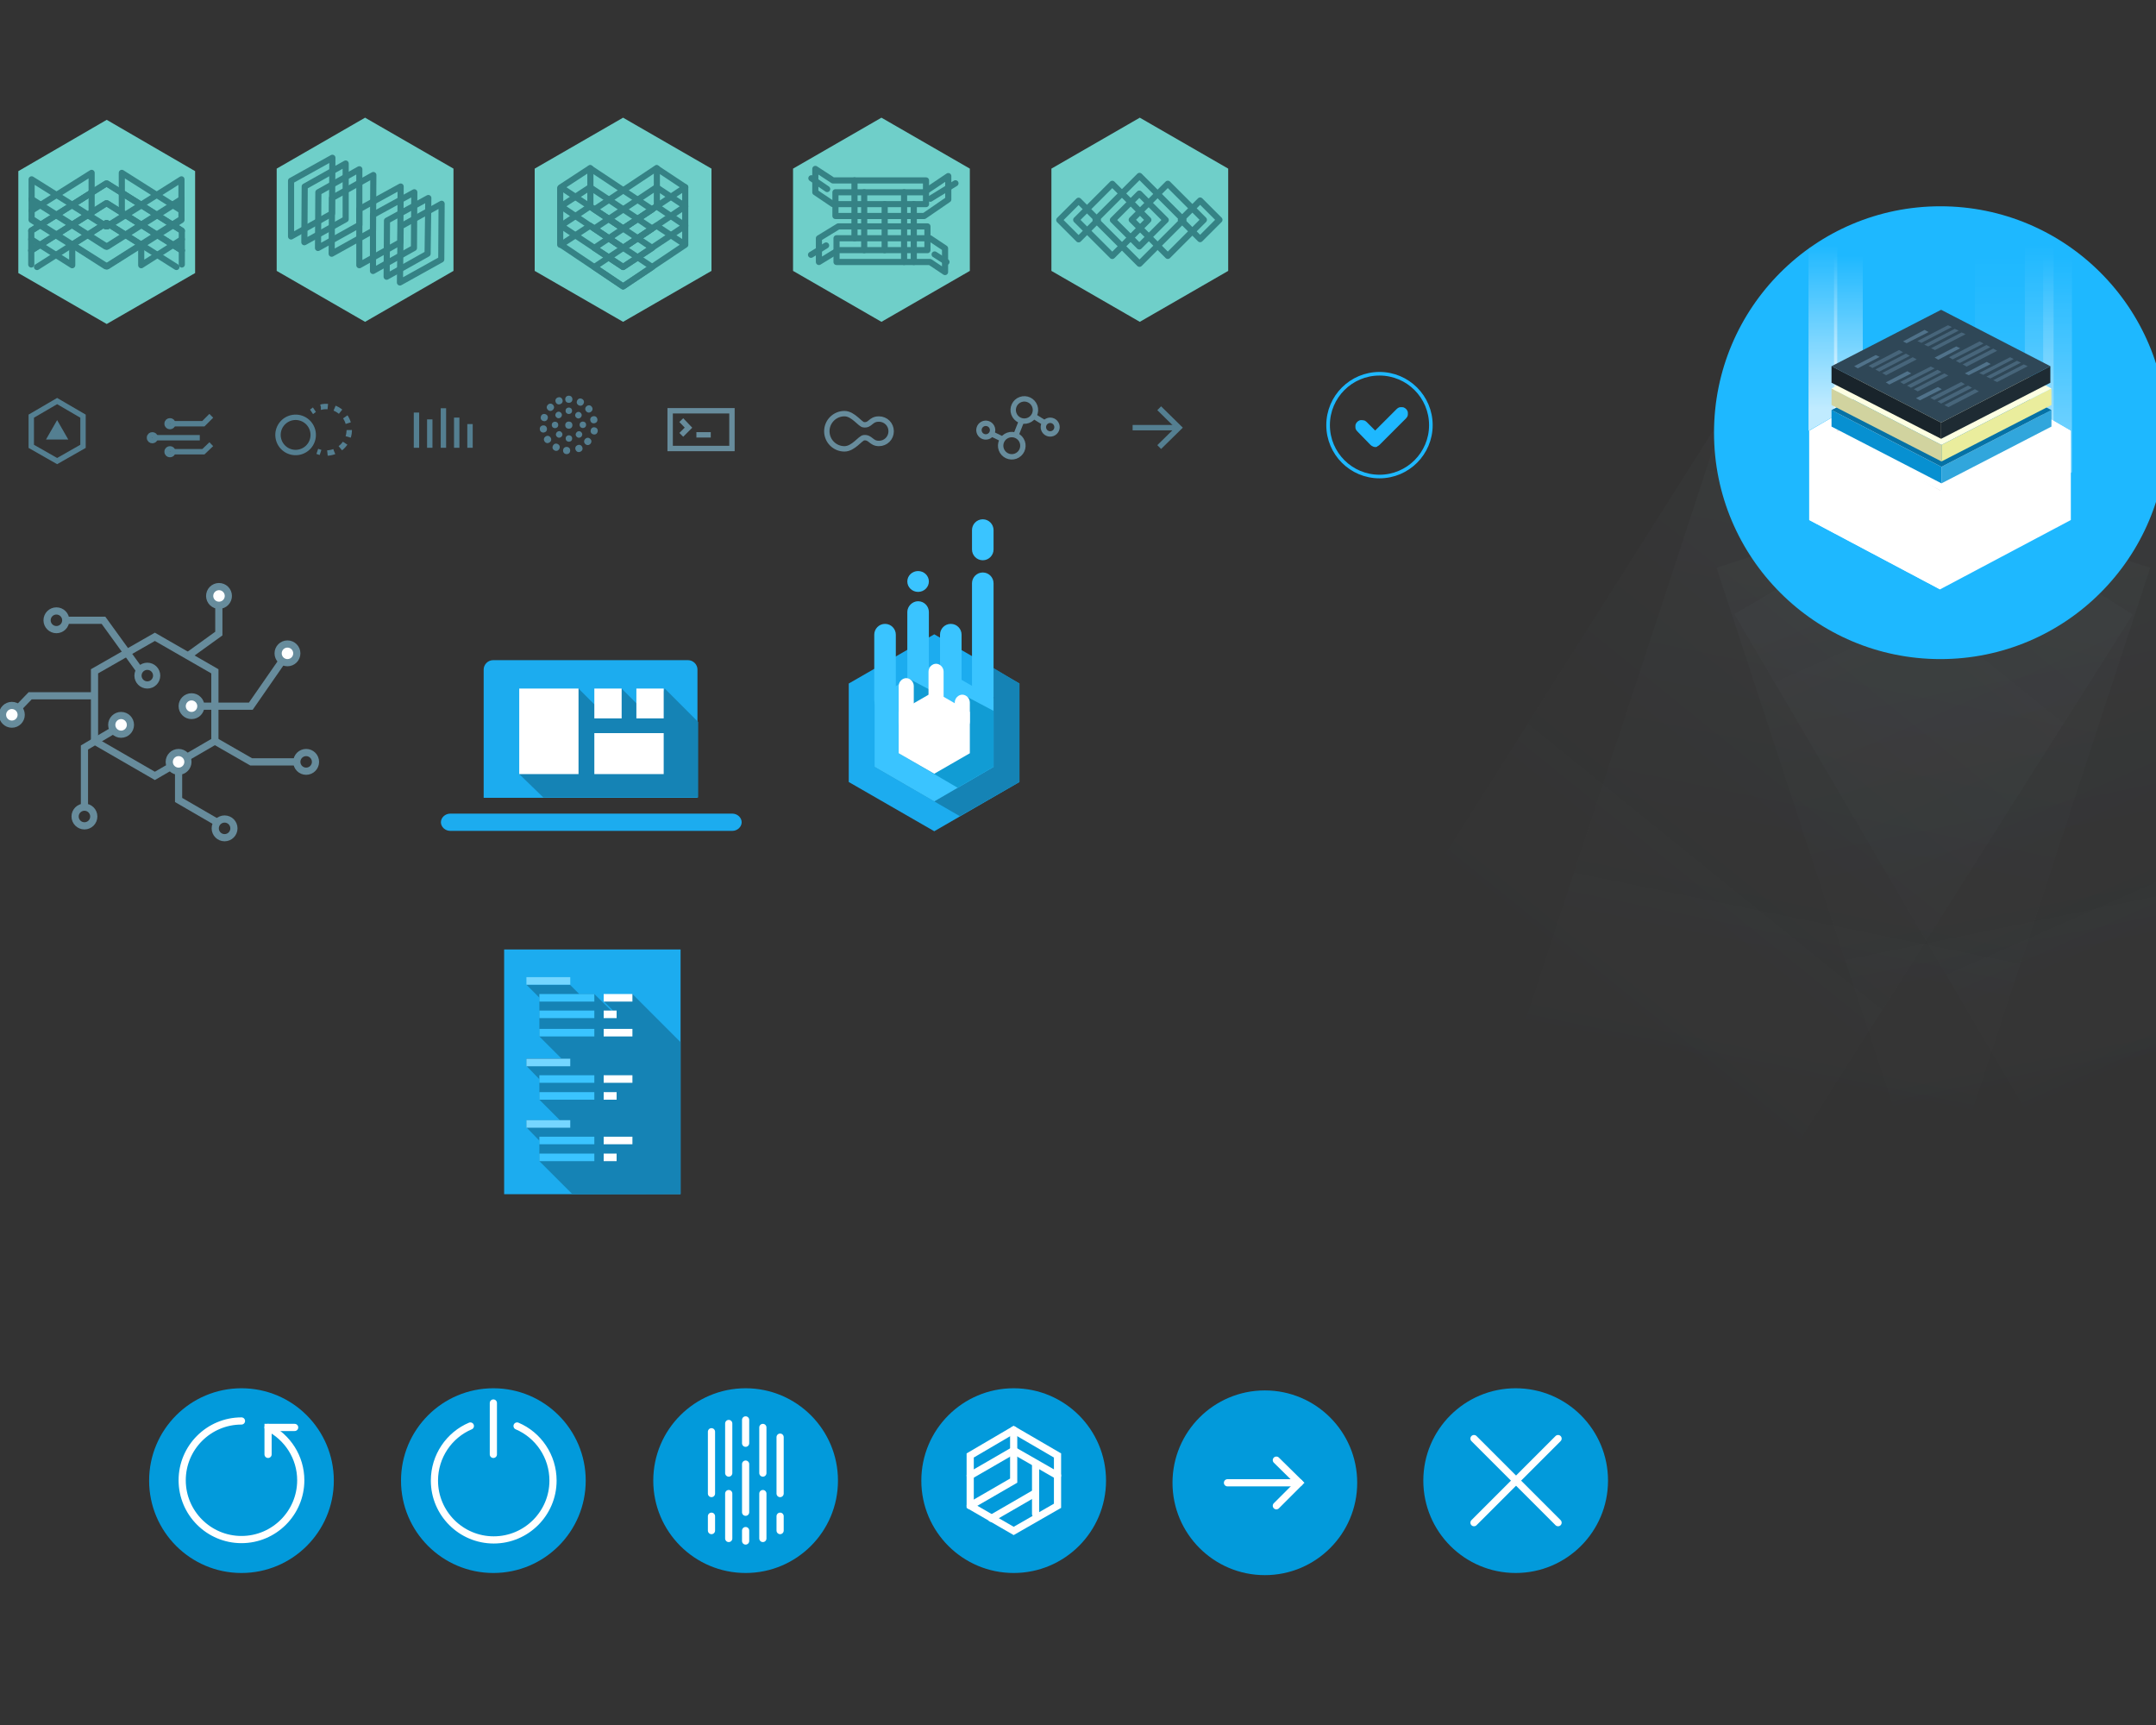 <?xml version="1.0" encoding="utf-8"?>
<!-- Generator: Adobe Illustrator 20.1.0, SVG Export Plug-In . SVG Version: 6.00 Build 0)  -->
<svg version="1.1" id="svgs" xmlns="http://www.w3.org/2000/svg" xmlns:xlink="http://www.w3.org/1999/xlink" x="0px" y="0px"
	 viewBox="0 0 600 480" style="enable-background:new 0 0 600 480;" xml:space="preserve">
<rect x="0" y="0" width="600" height="480" fill="#333333" stroke="none"/>
<style type="text/css">
	.st0{fill:none;stroke:#547F91;stroke-width:1.5;stroke-miterlimit:10;}
	.st1{fill:none;stroke:#547F91;stroke-width:1.5;stroke-miterlimit:10;stroke-dasharray:1.945,1.945;}
	.st2{fill:#547F91;}
	.st3{fill:#FFFFFF;}
	.st4{fill:none;stroke:#678C9C;stroke-width:1.5;stroke-miterlimit:10;}
	.st5{fill:#6FCFC9;stroke:#6FCFC9;stroke-width:2;stroke-miterlimit:10;}
	.st6{fill:none;stroke:#358285;stroke-width:1.704;stroke-linecap:round;stroke-linejoin:round;stroke-miterlimit:10;}
	.st7{fill:none;}
	.st8{fill:none;stroke:#678C9C;stroke-width:2;stroke-miterlimit:10;}
	.st9{fill:#FFFFFF;stroke:#678C9C;stroke-width:2;stroke-miterlimit:10;}
	.st10{fill:none;stroke:#FFFFFF;stroke-width:2;stroke-linejoin:bevel;stroke-miterlimit:10;}
	.st11{fill:#1EB8FF;}
	.st12{fill:none;stroke:#1EB8FF;stroke-miterlimit:10;}
	.st13{opacity:3.000000e-02;fill:url(#SVGID_1_);enable-background:new    ;}
	.st14{opacity:3.000000e-02;fill:url(#SVGID_2_);enable-background:new    ;}
	.st15{opacity:3.000000e-02;fill:url(#SVGID_3_);enable-background:new    ;}
	.st16{opacity:3.000000e-02;fill:url(#SVGID_4_);enable-background:new    ;}
	.st17{opacity:0.39;fill:url(#SVGID_5_);enable-background:new    ;}
	.st18{opacity:0.39;fill:url(#SVGID_6_);enable-background:new    ;}
	.st19{opacity:0.72;fill:url(#SVGID_7_);enable-background:new    ;}
	.st20{opacity:0.72;fill:url(#SVGID_8_);enable-background:new    ;}
	.st21{opacity:0.13;fill:url(#SVGID_9_);enable-background:new    ;}
	.st22{fill:#DFDFDF;}
	.st23{fill:#E6E6E6;}
	.st24{fill:#31A6DC;}
	.st25{fill:#0790D1;}
	.st26{fill:#0572A6;}
	.st27{fill:#EAED9D;}
	.st28{fill:#D1D39F;}
	.st29{fill:#FDFFE2;}
	.st30{fill:#2F4757;}
	.st31{fill:#50728A;}
	.st32{fill:#47657A;}
	.st33{fill:#1E2B33;}
	.st34{fill:#19242B;}
	.st35{fill:#1CACEF;}
	.st36{fill:#1583B5;}
	.st37{fill:#75D6FF;}
	.st38{fill:#3AC4FF;}
	.st39{fill:#119CD4;}
	.st40{fill:#029ADB;}
	.st41{fill:none;stroke:#FFFFFF;stroke-width:2;stroke-linecap:round;stroke-miterlimit:10;}
</style>
<g id="nav-stats">
	<line class="st0" x1="115.9" y1="114.8" x2="115.9" y2="124.6"/>
	<line class="st0" x1="119.6" y1="116.7" x2="119.6" y2="124.6"/>
	<line class="st0" x1="123.4" y1="113.6" x2="123.4" y2="124.6"/>
	<line class="st0" x1="127.1" y1="116.2" x2="127.1" y2="124.6"/>
	<line class="st0" x1="130.8" y1="118" x2="130.8" y2="124.6"/>
</g>
<g id="nav-scale">
	<ellipse transform="matrix(0.988 -0.157 0.157 0.988 -17.945 14.376)" class="st0" cx="82.2" cy="121" rx="4.9" ry="4.9"/>
	<g>
		<g>
			<path class="st0" d="M86.7,114.6c0.3-0.2,0.5-0.4,0.8-0.6"/>
			<path class="st1" d="M89.3,113.3c0.1,0,0.3-0.1,0.4-0.1c3.5-0.6,6.9,1.9,7.4,5.4c0.6,3.5-1.8,6.9-5.4,7.4
				c-0.6,0.1-1.1,0.1-1.6,0.1"/>
			<path class="st0" d="M89.2,125.9c-0.3-0.1-0.6-0.2-0.9-0.3"/>
		</g>
	</g>
</g>
<g id="nav-app-component">
	<polygon class="st0" points="23.1,124.2 15.9,128.3 8.7,124.2 8.7,115.8 15.9,111.6 23.1,115.8 	"/>
	<polygon class="st2" points="12.8,122.3 15.9,116.9 19,122.3 	"/>
</g>
<g id="nav-platform-component">
	<circle class="st0" cx="42.4" cy="121.8" r="0.8"/>
	<circle class="st0" cx="47.3" cy="125.7" r="0.8"/>
	<circle class="st0" cx="47.3" cy="117.9" r="0.8"/>
	<polyline class="st0" points="48,125.7 56.6,125.7 58.8,123.6 	"/>
	<polyline class="st0" points="48,117.9 56.6,117.9 58.8,115.7 	"/>
	<line class="st0" x1="43.6" y1="121.8" x2="55.6" y2="121.8"/>
</g>
<g id="nav-instance-health">
	<circle class="st2" cx="158.3" cy="111.1" r="1"/>
	<circle class="st2" cx="158.3" cy="114.3" r="0.9"/>
	<circle class="st2" cx="158.3" cy="118.3" r="1"/>
	<ellipse transform="matrix(0.704 -0.71 0.71 0.704 -34.375 148.528)" class="st2" cx="161" cy="115.5" rx="0.9" ry="0.9"/>
	
		<ellipse transform="matrix(1 -9.098871e-03 9.098871e-03 1 -1.069 1.481)" class="st2" cx="162.2" cy="118.2" rx="0.9" ry="0.9"/>
	<ellipse transform="matrix(0.698 -0.717 0.717 0.698 -37.936 151.942)" class="st2" cx="161" cy="120.9" rx="0.9" ry="0.9"/>
	
		<ellipse transform="matrix(1 -1.820186e-02 1.820186e-02 1 -2.194 2.901)" class="st2" cx="158.3" cy="122" rx="0.9" ry="0.9"/>
	<ellipse transform="matrix(0.691 -0.723 0.723 0.691 -39.317 149.843)" class="st2" cx="155.6" cy="120.9" rx="0.9" ry="0.9"/>
	
		<ellipse transform="matrix(1 -2.710266e-02 2.710266e-02 1 -3.147 4.228)" class="st2" cx="154.4" cy="118.2" rx="0.9" ry="0.9"/>
	
		<ellipse transform="matrix(0.685 -0.729 0.729 0.685 -35.185 149.64)" class="st2" cx="155.4" cy="115.5" rx="0.9" ry="0.9"/>
	<ellipse transform="matrix(0.44 -0.898 0.898 0.44 -10.037 207.678)" class="st2" cx="161.5" cy="111.9" rx="1" ry="1"/>
	<ellipse transform="matrix(0.79 -0.613 0.613 0.79 -35.356 124.358)" class="st2" cx="163.9" cy="113.8" rx="1" ry="1"/>
	<ellipse transform="matrix(0.979 -0.203 0.203 0.979 -20.277 36.007)" class="st2" cx="165.3" cy="116.8" rx="1" ry="1"/>
	<ellipse transform="matrix(0.248 -0.969 0.969 0.248 8.058 250.411)" class="st2" cx="165.4" cy="120" rx="1" ry="1"/>
	<ellipse transform="matrix(0.649 -0.76 0.76 0.649 -35.999 167.549)" class="st2" cx="163.7" cy="122.8" rx="1" ry="1"/>
	<ellipse transform="matrix(0.918 -0.397 0.397 0.918 -36.283 74.269)" class="st2" cx="161.1" cy="124.7" rx="1" ry="1"/>
	
		<ellipse transform="matrix(4.699928e-02 -0.999 0.999 4.699928e-02 25.106 277.014)" class="st2" cx="157.7" cy="125.3" rx="1" ry="1"/>
	<ellipse transform="matrix(0.482 -0.876 0.876 0.482 -28.82 200.091)" class="st2" cx="154.8" cy="124.4" rx="1" ry="1"/>
	<ellipse transform="matrix(0.818 -0.575 0.575 0.818 -42.605 109.874)" class="st2" cx="152.4" cy="122.3" rx="1" ry="1"/>
	<ellipse transform="matrix(0.988 -0.156 0.156 0.988 -16.779 25.082)" class="st2" cx="151.2" cy="119.3" rx="1" ry="1"/>
	<ellipse transform="matrix(0.294 -0.956 0.956 0.294 -4.257 226.834)" class="st2" cx="151.5" cy="116.3" rx="1" ry="1"/>
	<ellipse transform="matrix(0.685 -0.729 0.729 0.685 -34.296 147.331)" class="st2" cx="153.1" cy="113.3" rx="1" ry="1"/>
	<ellipse transform="matrix(0.935 -0.353 0.353 0.935 -29.362 62.24)" class="st2" cx="155.7" cy="111.5" rx="1" ry="1"/>
</g>
<g id="corner-bg">
	<polygon class="st3" points="9.9,-18 602,-18 602,-75 -13.5,-75 -13.5,-32.5 	"/>
</g>
<g id="nav-split">
	<path class="st4" d="M235,115.1c-2.7,0-4.9,2.2-4.9,4.9s2.2,4.9,4.9,4.9l0,0c2.5,0,4.4-3,5.4-3.1c1.9-0.2,2,1.6,4.2,1.6l0,0
		c1.9,0,3.4-1.5,3.4-3.4s-1.5-3.4-3.4-3.4l0,0c-2.4,0-2.3,1.8-4.2,1.6C239.4,118.2,237.5,115.1,235,115.1L235,115.1z"/>
</g>
<g id="nav-admin">
	
		<ellipse transform="matrix(0.941 -0.338 0.338 0.941 -25.394 102.328)" class="st4" cx="281.6" cy="124.2" rx="3.1" ry="3.1"/>
	
		<ellipse transform="matrix(0.941 -0.338 0.338 0.941 -21.816 102.989)" class="st4" cx="285.1" cy="114.2" rx="3.1" ry="3.1"/>
	<ellipse transform="matrix(0.941 -0.338 0.338 0.941 -23.014 105.667)" class="st4" cx="292.3" cy="119" rx="1.9" ry="1.9"/>
	<line class="st4" x1="282.6" y1="121.4" x2="284.3" y2="117.1"/>
	<line class="st4" x1="290.9" y1="117.8" x2="288" y2="116"/>
	
		<ellipse transform="matrix(0.887 -0.462 0.462 0.887 -24.273 140.236)" class="st4" cx="274.3" cy="119.7" rx="1.9" ry="1.9"/>
	<line class="st4" x1="275.9" y1="120.7" x2="279" y2="122.2"/>
</g>
<g id="nav-tunnel">
	<line class="st0" x1="315.2" y1="119" x2="327.8" y2="119"/>
	<polyline class="st0" points="322.6,113.6 328.1,119 322.6,124.4 	"/>
</g>
<g id="nav-console">
	<rect x="186.5" y="114.3" class="st4" width="17.2" height="10.5"/>
	<line class="st4" x1="193.8" y1="121" x2="197.8" y2="121"/>
	<polyline class="st4" points="189.6,116.9 191.6,119 189.6,121 	"/>
</g>
<g id="hex-glob-storage">
	<polygon class="st5" points="340.8,74.8 317.2,88.4 293.6,74.8 293.6,47.5 317.2,33.9 340.8,47.5 	"/>
	
		<rect x="308.5" y="52.5" transform="matrix(0.707 -0.707 0.707 0.707 49.656 242.167)" class="st6" width="17.3" height="17.3"/>
	
		<rect x="311.9" y="56" transform="matrix(0.707 -0.707 0.707 0.707 49.606 242.142)" class="st6" width="10.4" height="10.4"/>
	<rect x="317.9" y="54" transform="matrix(0.707 -0.707 0.707 0.707 52.017 247.744)" class="st6" width="14.2" height="14.2"/>
	
		<rect x="302.5" y="54.1" transform="matrix(0.707 -0.707 0.707 0.707 47.382 236.805)" class="st6" width="14.2" height="14.2"/>
	<rect x="330.2" y="57.3" transform="matrix(0.707 -0.707 0.707 0.707 54.656 254.109)" class="st6" width="7.6" height="7.6"/>
	
		<rect x="296.4" y="57.4" transform="matrix(0.707 -0.707 0.707 0.707 44.652 230.201)" class="st6" width="7.6" height="7.6"/>
</g>
<g id="hex-router">
	<polygon class="st5" points="268.9,74.8 245.3,88.4 221.7,74.8 221.7,47.5 245.3,33.9 268.9,47.5 	"/>
	<polygon class="st6" points="227.9,72.9 233.3,69.6 258.1,69.6 258.1,63 233.3,63 227.9,66.3 	"/>
	<polygon class="st6" points="263,75.7 258.8,72.9 232.8,72.9 232.8,66.3 258.8,66.3 263,69.1 	"/>
	<polygon class="st6" points="263.9,49 257.2,53.5 232.5,53.5 232.5,60.1 257.2,60.1 263.9,55.5 	"/>
	<polygon class="st6" points="226.9,47 231.8,50.2 257.7,50.2 257.7,56.8 231.8,56.8 226.9,53.5 	"/>
	<line class="st6" x1="237.8" y1="50.2" x2="237.8" y2="66.3"/>
	<line class="st6" x1="251.6" y1="53.5" x2="251.6" y2="72.9"/>
	<line class="st6" x1="240.5" y1="53.5" x2="240.5" y2="69.6"/>
	<line class="st6" x1="254.3" y1="56.8" x2="254.3" y2="72.9"/>
	<line class="st6" x1="246.2" y1="56.8" x2="246.2" y2="69.6"/>
	<line class="st6" x1="258.9" y1="55.3" x2="265.9" y2="51"/>
	<line class="st6" x1="225.7" y1="70.9" x2="229.9" y2="68.3"/>
	<line class="st6" x1="260.1" y1="70.8" x2="263.4" y2="72.9"/>
	<line class="st6" x1="225.8" y1="49.6" x2="230.2" y2="52.6"/>
</g>
<g id="hex-health-monitor">
	<polygon class="st5" points="197,74.8 173.4,88.4 149.8,74.8 149.8,47.5 173.4,33.9 197,47.5 	"/>
	<polygon class="st6" points="156.1,52.1 164.2,46.8 181.5,58.3 173.4,63.6 	"/>
	<polygon class="st6" points="156.1,57.4 164.2,52.1 181.5,63.6 173.4,69 	"/>
	<polygon class="st6" points="156.1,62.8 164.2,57.4 181.5,69 173.4,74.3 	"/>
	<polygon class="st6" points="190.7,52.1 182.7,46.8 165.4,58.3 173.4,63.6 	"/>
	<line class="st6" x1="190.7" y1="67.9" x2="190.7" y2="52.1"/>
	<polygon class="st6" points="190.7,57.4 182.7,52.1 165.4,63.6 173.4,69 	"/>
	<polygon class="st6" points="190.7,62.8 182.7,57.4 165.4,69 173.4,74.3 	"/>
	<polygon class="st6" points="156.1,68.1 164.2,62.8 181.5,74.3 173.4,79.7 	"/>
	<polygon class="st6" points="190.7,68.1 182.7,62.8 165.4,74.3 173.4,79.7 	"/>
	<line class="st6" x1="182.8" y1="57.4" x2="182.8" y2="46.8"/>
	<line class="st6" x1="155.9" y1="68.1" x2="155.9" y2="52.3"/>
	<line class="st6" x1="164.3" y1="57.4" x2="164.3" y2="46.8"/>
</g>
<g id="hex-logger">
	<polygon class="st5" points="125.2,74.8 101.6,88.4 78,74.8 78,47.5 101.6,33.9 125.2,47.5 	"/>
	<polygon class="st6" points="92.3,70.6 92.4,55.1 103.9,48.7 103.8,64.2 	"/>
	<polygon class="st6" points="88.5,69 88.6,53.5 100,47.1 100,62.6 	"/>
	<polygon class="st6" points="84.7,67.4 84.8,51.9 96.2,45.5 96.2,61 	"/>
	<polygon class="st6" points="81,65.8 81,50.3 92.5,43.9 92.4,59.4 	"/>
	<polygon class="st6" points="111.3,78.6 111.5,63 122.9,56.7 122.8,72.2 	"/>
	<polygon class="st6" points="107.6,77 107.7,61.4 119.2,55.1 119,70.6 	"/>
	<polygon class="st6" points="103.8,75.4 103.8,59.8 115.3,53.5 115.2,69 	"/>
	<polygon class="st6" points="100,73.8 100,58.2 111.5,51.9 111.4,67.4 	"/>
</g>
<g id="hex-load-balancer">
	<polygon class="st5" points="53.3,75.4 29.7,89 6.1,75.4 6.1,48.2 29.7,34.5 53.3,48.2 	"/>
	<line class="st6" x1="50.6" y1="69.7" x2="29.8" y2="56.6"/>
	<line class="st6" x1="49.1" y1="74.3" x2="29.8" y2="62.1"/>
	<polyline class="st6" points="29.8,51.1 50.6,64.2 50.6,66.8 50.6,73.6 	"/>
	<line class="st6" x1="50.6" y1="64.2" x2="33.9" y2="53.6"/>
	<polyline class="st6" points="50.6,69.7 33.9,59.1 33.9,48.1 50.5,58.6 	"/>
	<polyline class="st6" points="29.7,74.1 50.5,60.9 50.5,49.9 29.7,63 	"/>
	<line class="st6" x1="29.9" y1="68.6" x2="39.4" y2="62.6"/>
	<line class="st6" x1="29.9" y1="63" x2="39.4" y2="57.1"/>
	<line class="st6" x1="39.4" y1="68.1" x2="29.9" y2="74.1"/>
	<line class="st6" x1="29.8" y1="56.6" x2="39.3" y2="62.6"/>
	<line class="st6" x1="29.8" y1="62.1" x2="39.3" y2="68.1"/>
	<line class="st6" x1="39.3" y1="57" x2="29.8" y2="51.1"/>
	<line class="st6" x1="50.5" y1="55.4" x2="29.7" y2="68.6"/>
	<polygon class="st7" points="53.3,75.4 29.7,89 6.1,75.4 6.1,48.2 29.7,34.5 53.3,48.2 53.3,54.6 53.3,60.6 53.3,66.7 	"/>
	<line class="st6" x1="39.3" y1="62.7" x2="50.5" y2="55.6"/>
	<polyline class="st6" points="50.6,66.6 39.3,73.8 39.3,68.3 50.5,61.2 	"/>
	<line class="st6" x1="8.7" y1="69.7" x2="29.5" y2="56.6"/>
	<line class="st6" x1="10.3" y1="74.3" x2="29.5" y2="62.1"/>
	<polyline class="st6" points="29.5,51.1 8.7,64.2 8.7,66.8 8.7,73.6 	"/>
	<line class="st6" x1="8.7" y1="64.2" x2="25.5" y2="53.6"/>
	<polyline class="st6" points="8.7,69.7 25.5,59.1 25.5,48.1 8.8,58.6 	"/>
	<polyline class="st6" points="29.7,74.1 8.8,60.9 8.8,49.9 29.7,63 	"/>
	<line class="st6" x1="29.4" y1="68.6" x2="20" y2="62.6"/>
	<line class="st6" x1="29.4" y1="63" x2="20" y2="57.1"/>
	<line class="st6" x1="20" y1="68.1" x2="29.4" y2="74.1"/>
	<line class="st6" x1="29.5" y1="56.6" x2="20.1" y2="62.6"/>
	<line class="st6" x1="29.5" y1="62.1" x2="20.1" y2="68.1"/>
	<line class="st6" x1="20.1" y1="57" x2="29.5" y2="51.1"/>
	<line class="st6" x1="8.8" y1="55.4" x2="29.7" y2="68.6"/>
	<line class="st6" x1="20.1" y1="62.7" x2="8.8" y2="55.6"/>
	<polyline class="st6" points="8.7,66.6 20.1,73.8 20.1,68.3 8.8,61.2 	"/>
</g>
<g id="admin-octopus">
	<polygon class="st8" points="59.8,206.2 43.1,215.9 26.3,206.2 26.3,186.8 43.1,177.2 59.8,186.8 	"/>
	<polyline class="st8" points="59.8,206.2 69.9,212 82.6,212 	"/>
	<polyline class="st8" points="31.6,203.2 23.5,208 23.5,224.6 	"/>
	<polyline class="st8" points="49.7,211.4 49.7,222.6 60.9,229.1 	"/>
	<circle class="st8" cx="85.2" cy="212" r="2.6"/>
	<circle class="st8" cx="23.5" cy="227.2" r="2.6"/>
	<circle class="st9" cx="53.3" cy="196.5" r="2.6"/>
	<circle class="st9" cx="33.7" cy="201.7" r="2.6"/>
	<circle class="st9" cx="49.7" cy="212" r="2.6"/>
	<circle class="st8" cx="62.5" cy="230.5" r="2.6"/>
	<circle class="st8" cx="41" cy="188" r="2.6"/>
	<circle class="st8" cx="15.7" cy="172.6" r="2.6"/>
	<polyline class="st8" points="39,186.7 28.8,172.6 18,172.6 	"/>
	<polyline class="st8" points="80,181.8 69.8,196.5 55.9,196.5 	"/>
	<circle class="st9" cx="80" cy="181.8" r="2.6"/>
	<polyline class="st8" points="60.9,165.8 60.9,176.3 52.3,182.5 	"/>
	<ellipse transform="matrix(0.823 -0.568 0.568 0.823 -83.405 63.881)" class="st9" cx="60.9" cy="165.9" rx="2.6" ry="2.6"/>
	<polyline class="st8" points="3.3,198.9 8.4,193.6 26.4,193.6 	"/>
	<circle class="st9" cx="3.3" cy="198.9" r="2.6"/>
</g>
<g id="component-silvering">
	<path class="st10" d="M146.1-185.1H52.4v-15h7.4l0.3,10.3l8.2-15.5H56.9l4-7.3H48.2v27.5H43V-218h12.2v-5.6H38.9v38.5h-5.2v-43
		h26.6v10.9h9.2l-0.4,0.7l-3.7,7h5.1l7.4-14H66.4v-4.7H87l-20.6,38h80v-6h-13.9l-1.2,2h-5.9l3.2-6.2h6.3v-6.4h-3.2l2.4-5.1h8.3v-3.3
		h-6.9l2.3-4.8h6.9l3.1,8.4h6.1l-6.1-12.2h-7.4l2.5-4.6h7.1l11.4,21.9h-21.5v6.1h23.3l3.8,7.6h-15v6.7h71.7l10.2-8.5v8.5l10.2-8.5
		v8.5l10.2-8.5v8.5h61.9v-5.5H260v-5.2h75.9v-5.6h-81.8v3.5h-31.2l-2.7-5h28.4v-6h-31.5l-3.1-6.3h34.7v-6.5h-38.2l-3-5.7h41.2v-5.3
		h-51l21.5,40.8h-6.4l-21.6-40.7h-6.4l21.5,40.8h-6.4l-21.5-40.8H172l21.5,40.8h-6.4l-21.5-40.8h-6.4l21.5,40.8h-6.4l-21.5-40.8H140
		l-20.8,39.4h-6.4l20.8-39.4h-5.4l-20.8,39.4H100l20.8-39.4h-5.4l-20.8,39.4h-7.4l20.8-39.4h-5.4l-20.8,39.4h-6.4l20.8-39.4h-6.4
		l-63.6-0.1v6.4L13-220l-4.6-2.7l1.4-0.8l12-6.9v-7.8l-5.7-3.3v8.4l-16.7,9.6v2l11.9,6.9l17.7-9.6v5.7L4.4-205.1v-7.3l-11.9-6.9
		v-6.7l18.2-10.4v-8.2l-5.3-3v8.3L-12.4-229v12.4l11.9,6.9v6.1l-16.6-9.6v-19.9l17.8-10.3v-6.9L-22.6-237v26.9l23.3,13.4l28.7-16.6
		v28.2h-5.5v-4.7L13-184.1H8.9l-3.2-2L24-196.3v-6.8L0.7-189.8l-29.2-16.9v-33.8L-1-256.4l30.4,17.7H254v30.2h35.8v-5.8h-30.2v-24.4
		h87.3v4.7h-82v14h30.4v11.1h18.9v-10.3h-6.1v5.6h-7.2v-10.1h-31v-4.8h36.8l4.6,4.6l4.6-4.6l4.6,4.6l4.6-4.6l4.6,4.6l4.6-4.6
		l4.6,4.6l4.6-4.6l4.6,4.6l4.6-4.6l4.6,4.6l4.6-4.6l4.6,4.6l4.6-4.6l4.6,4.6l4.6-4.6l4.6,4.6l4.6-4.6l4.6,4.6l4.6-4.6l3.8,3.4
		l8.9-8.9h-57.7v-4.7h179.8v16h-5.3v-11.7h-5v11.7h-4.4v-11.7h-5v11.7h-5.2v-11.7h-5v11.7h-5.2v-11.7h-5v11.7h-38.9v9.1h-6.1v-5.6
		h-6.1v5.6h-6.1v-5.6h-6.1v5.6H424v-5.6h-6.1v5.6h-6.1v-7.4l6-5.9l3.9,3.1l4.6-4.6l4.6,4.6l4.6-4.6l4.6,4.6l4.6-4.6l4.6,4.6l4.6-4.6
		H487v-5.5h-68.9l-12.4,12.7v7.7h-6.1v-5.6h-6.1v5.6h-6.1v-5.6h-6.1v5.6h-6.1v-5.6h-6.1v5.6H363v-5.6h-6.1v5.6h-6.1v-5.6h-6.1v5.6
		h-6.1v-5.6h-6.1v5.6h-6.1v-5.6h-6.1v10.3h36.6v6.5h-13.4v5.6h13.9v5.2h-34.5v5.5h61.3v-5.5H363v-5.2h14.8v-5.6h-14.9v-6.5h73.7v6.5
		h-53.1v5.6h14.9v5.2H390v5.5h52.9v-5.5h-37.7v-5.2H456v-5.6h-13.8v-6.5h20.1v11.8h7.7l2.2-5.2h5.8v10.7h-29.7v5.5H594v-5.5h-17.5
		v-5.2H572l-5.6,5.2h-65.7l-4.5-5.2h-5.5v5.2h-7.3v-10.7h15.9l4.5,5.2h56.4l5.6-5.2h6.7c5.8,0,10.5-4.7,10.5-10.5
		c0-1.8-0.4-3.4-1.2-4.9l-3.3,2.4c0.3,0.8,0.5,1.7,0.5,2.6c0,3.6-2.9,6.5-6.5,6.5s-6.5-2.9-6.5-6.5l4,0.1c0,1.4,1.1,2.5,2.5,2.5
		s2.5-1.1,2.5-2.5s-1.1-2.5-2.5-2.5c-0.3,0-0.6,0.1-0.9,0.2l-1.6-3.7c0.7-0.3,1.6-0.5,2.5-0.5c1.3,0,2.6,0.4,3.6,1.1l2.3-3.3
		c-1.7-1.1-3.7-1.8-5.9-1.8c-5.8,0-10.5,4.7-10.5,10.5c0,2.2,0.7,4.2,1.8,5.9h-3l-5.5,5.1h-46.6l-4.4-5.1h-36.1v-6.9h-6.7v-4.6h11.8
		v7.8h5.2v-7.8h5v7.8h5.2v-7.8h5v7.8h5.2v-7.8h5v7.8h5.2v-7.8h5v12.4h4.4v-12.4h5v12.4h5.2v-12.4h5v12.4h5.2v-12.4h5v12.4h5.2v-12.4
		h5v7.8h3.5v-12.3h-19.3v-16h42.3h4.2v10.1l4.6,4.5v-14.4h4.7v41.7H583v-5.1c2.7-2.7,4.4-6.4,4.4-10.6c0-8.2-6.6-14.8-14.8-14.8
		c-3.3,0-6.3,1.1-8.7,2.8l-4-4h-16.3v-5.5h34.1l2.3,2.3"/>
</g>
<g id="cluster-silvering">
	<polyline class="st10" points="98.5,-350.7 115,-341.2 125.8,-347.4 125.8,-359.7 115,-365.9 104.2,-359.7 115,-353.6 115,-360.7 
		121.3,-357.1 121.3,-350 115,-346.4 84.6,-363.9 60.4,-350 60.4,-322 84.6,-308 111.1,-323.3 97.6,-331.1 84.6,-323.6 73.9,-329.8 
		73.9,-342.2 84.6,-348.4 84.6,-343.2 78.4,-339.6 78.4,-332.4 84.6,-328.8 92.9,-333.6 84.9,-338.2 89,-340.6 97,-336 
		101.5,-338.6 88.8,-346 88.8,-351.2 84.6,-353.6 69.4,-344.8 69.4,-327.2 84.6,-318.4 97.8,-326 102.3,-323.4 84.6,-313.2 
		64.9,-324.6 64.9,-347.4 84.6,-358.7 94,-353.3 94,-348.1 115,-336 130.3,-344.8 130.3,-362.3 115,-371.1 98.1,-361.4 95.4,-362.9 
		93.5,-364 97.6,-366.2 115,-376.3 134.8,-364.9 134.8,-342.2 115,-330.8 105.8,-336.1 101.4,-333.5 115,-325.6 139.2,-339.5 
		139.2,-361.3 146.9,-365.6 160.7,-357.6 160.7,-327.2 175.9,-318.4 192,-327.6 192,-343.1 197.4,-346.3 197.4,-364.1 215.2,-374.4 
		222.7,-370.1 222.7,-364.3 214.8,-369 211,-366.8 211,-334 215.1,-336.3 215.1,-364.2 219.7,-361.6 219.7,-332.5 213.5,-329 
		206.7,-332.9 206.7,-364.3 201.7,-361.4 201.7,-330.6 213.5,-323.8 224.2,-329.9 224.2,-359.7 244,-371.1 250.2,-367.5 
		274.4,-381.5 300.4,-366.6 303.8,-368.5 362.1,-368.5 376,-360.6 393.6,-370.6 399.1,-370.6 399.1,-364.1 405.1,-367.6 
		405.1,-361.6 420.7,-370.7 611.5,-370.7 611.5,-357.3 426.4,-357.3 406,-345.5 406.5,-357.7 422.2,-366.4 605.5,-366.4 
		605.5,-361.8 424.3,-361.8 401.8,-348.8 401.8,-338.6 391.2,-332.2 391.2,-329.2 408.6,-329.2 416.4,-334.5 416.4,-340.2 
		430.5,-348.3 611.5,-348.3 611.5,-352.8 428.4,-352.8 406.3,-340 406.4,-329.2 478.2,-329.2 478.2,-322.4 494.2,-322.4 494.2,-326 
		484.4,-326 484.4,-330 493.8,-330 493.8,-334.5 468.1,-334.5 416.4,-334.5 416.4,-340.2 430.5,-348.3 611.5,-348.3 611.5,-343.8 
		432.2,-343.8 424.4,-339.3 573.3,-339.3 573.3,-326.2 567.9,-326.2 567.9,-334.5 553.7,-334.5 553.7,-330 563.4,-330 563.4,-326 
		527.8,-326 527.8,-322.4 554.2,-322.4 558,-322.4 578.4,-322.4 578.4,-339.3 582.4,-339.3 582.4,-322.4 587.2,-322.4 587.2,-339.3 
		592.2,-339.3 592.2,-322.4 597.1,-322.4 597.1,-339.3 602,-339.3 602,-322.4 606.9,-322.4 606.9,-339.3 611.9,-339.3 611.9,-322.4 
		611.9,-318.5 558,-318.5 554.2,-318.5 517.1,-318.5 517.1,-322.4 523,-322.4 523,-326 512.5,-326 512.5,-330 549.8,-330 
		549.8,-334.5 498,-334.5 498,-330 508.5,-330 508.5,-326 498.1,-326 498.1,-322.4 513,-322.4 513,-318.5 473.4,-318.5 473.4,-324 
		398.7,-324 389.8,-318.7 385.2,-322.3 376,-317 360.8,-325.8 360.8,-333.4 356.7,-331 356.7,-322.9 364.6,-318.4 344.1,-318.4 
		344.1,-347 350.1,-347 350.1,-336.1 347.8,-334.7 347.8,-322 351.9,-322 351.9,-333 356.9,-336.3 356.9,-355.3 334.8,-355.3 
		334.8,-318.4 340,-318.4 340,-351.3 352.8,-351.3 352.8,-343.2 365.3,-336 365.3,-328.4 376,-322.2 386.7,-328.4 386.7,-334.7 
		397.6,-341.3 397.6,-352 401.3,-354.2 401.3,-359.4 393.1,-354.6 393.1,-344 388.6,-341.3 388.6,-357.2 394.7,-360.8 394.7,-366.2 
		384.9,-360.2 384.9,-338.8 382.2,-337.2 382.2,-331 376,-327.4 369.8,-331 369.8,-338.6 360.5,-344 360.5,-357.8 373.6,-350.4 
		373.6,-335.4 376,-334 378.5,-335.4 378.5,-340.5 381.2,-342.1 381.2,-358.7 376,-355.5 360.8,-364.1 353.1,-359.7 348.5,-359.7 
		345.6,-359.7 324.2,-359.7 316.1,-364.4 310,-361 304.9,-363.9 274.4,-346.4 268.2,-350 268.2,-357.1 274.4,-360.7 274.4,-353.6 
		285.2,-359.7 274.4,-365.9 263.7,-359.7 263.7,-347.4 274.4,-341.2 291,-350.7 288.8,-354.7 304.9,-363.9 329.1,-350 329.1,-322 
		304.9,-308 278.3,-323.3 291.9,-331.1 304.9,-323.6 315.6,-329.8 315.6,-342.2 304.9,-348.4 304.9,-343.2 311.1,-339.6 
		311.1,-332.4 304.9,-328.8 296.5,-333.6 304.6,-338.2 300.5,-340.6 292.4,-336 287.9,-338.6 300.7,-346 300.7,-351.2 304.9,-353.6 
		320.1,-344.8 320.1,-327.2 304.9,-318.4 291.7,-326 287.2,-323.4 304.9,-313.2 324.6,-324.6 324.6,-347.4 304.9,-358.7 
		295.5,-353.3 295.5,-348.1 274.4,-336 259.2,-344.8 259.2,-362.3 274.4,-371.1 291.3,-361.4 294,-362.9 295.9,-364 291.9,-366.2 
		274.4,-376.3 254.7,-364.9 254.7,-342.2 274.4,-330.8 283.7,-336.1 288.1,-333.5 274.4,-325.6 250.2,-339.5 250.2,-361.3 
		242.6,-365.6 228.7,-357.6 228.7,-327.2 213.5,-318.4 197.4,-327.6 197.4,-343.1 192,-346.3 192,-364.1 174.2,-374.4 166.8,-370.1 
		166.8,-364.3 174.6,-369 178.5,-366.8 178.4,-334 174.3,-336.3 174.3,-364.2 169.7,-361.6 169.7,-332.5 175.9,-329 182.7,-332.9 
		182.7,-364.3 187.7,-361.4 187.7,-330.6 175.9,-323.8 165.2,-329.9 165.2,-359.7 145.5,-371.1 139.3,-367.5 115,-381.5 93.2,-369 
		84.8,-369.1 72.5,-362.3 60.5,-368.5 47,-368.5 47,-373 28.7,-383.6 21.4,-379.5 21.4,-384.4 13.5,-388.8 4.7,-383.8 4.7,-361.5 
		-16.5,-347.8 -16.5,-335.6 -4.2,-327.9 13.7,-338.9 33.6,-329.3 44.8,-337.1 44.8,-351 36.9,-345.4 -1.4,-345.4 -1.4,-352 47,-352 
		47,-373 28.7,-383.6 28.7,-383.6 21.2,-379.5 13.4,-383.8 5.6,-379.5 -1.8,-383.6 -18.2,-374.2 -18.2,-353.3 -12.4,-349.9 
		-12.4,-338.6 -1.8,-332.2 -1.8,-325.1 14.2,-315.7 31.1,-325.6 31.2,-333.1 39.2,-338.6 39.2,-349.9 32.4,-350.6 32.4,-341.5 
		24.2,-336 24.2,-328.4 13.4,-322.2 2.7,-328.4 2.7,-334.7 -8.1,-341.3 -8.1,-352 -14.2,-355.6 -14.2,-372.2 -1.8,-379.6 6.2,-375 
		12.3,-378.4 43.8,-359.7 43.8,-352 47,-352 47,-364.4 58,-364.4 67.7,-359.7 55.2,-352.8 55.2,-323.7 49.7,-326.8 49.7,-355.7 
		43.9,-359.7 41.9,-359.7 41,-359.7 36.3,-359.7 28.6,-364.1 13.4,-355.5 8.3,-358.7 8.3,-342.1 10.9,-340.5 10.9,-332.4 13.4,-331 
		15.9,-332.4 15.9,-350.4 28.9,-357.8 28.9,-344 19.7,-338.6 19.7,-331 13.4,-327.4 7.2,-331 7.2,-337.2 4.5,-338.8 4.5,-360.2 
		-5.2,-366.2 -5.2,-360.8 0.9,-357.2 0.9,-341.3 -3.6,-344 -3.6,-354.6 -9.7,-358.2 -9.7,-369.7 -1.7,-374.4 13.4,-365.8 20,-369.5 
		24.5,-366.9 13.4,-360.6 -1.7,-369.2 	"/>
</g>
<g id="host-silvering">
	<path class="st10" d="M266.3-112.4H121.7l-17.9-13.7l-31.2,32h7.8l24-24.8l16.2,13.1h137v6.2H117.2l-13.1-11L89.7-94.1h219.5v-5.5
		h-43.4v-6.2h57.1v6.2h-7v5.5h12.9v-18.3h-55.1v-6.5H199v-6.2h74.7v-5.4H144.4l-5-4.7h-9.3l5.3,4.4h-8.5l-5.3-4.4h-8.9l12.1,10.1
		h66.8v6.2h-69.3L104-134.3L64.6-94.1h-8.1l46-46.9h-7.8l-46,46.9H41L87-141h-7.8l-46,46.9h-7.8l46-46.9h-7.8l-46,46.9H9.9l46-46.9
		h-9.2l-6.9,5.8h-33v6.6h27.9l-7.1,7.1H6.8v6.8h13.9l-7.6,7.6H6.8v5.2L1-94.2v-52.1h5.8v5.3H38l6-5.3h64.1v5.3h38.8v-5.3h5.7v10.8
		H280v16.6h5.6v-11.3H318V-141H157.5v-5.3h165.8v20.8h-32.2v6.8h37.8v-27.6h116l-3.2,5.7h19.4l4.5,5.8h-12.5l-10.5,20.5h-7H428
		l2.1-5.1h7.9l7.9-15.5h-7.6l-5.4,9.8h-6.4l-12.9,24.3h-6.4l21.5-39.8h-6.4l-21.5,39.8h-6.4l21.5-39.8h-6.4L388-100.8h-6.4
		l21.5-39.8h-6.4l-21.6,39.7h-6.4l21.5-39.8h-56v5.3h46.2l-3,5.7h-43.2v6.5h39.7l-3.1,6.3h-36.5v6h33.4l-2.7,5h-30.7l0.1,6.3h26.8
		l-3.1,5.5h77.7v-6.7h-15l4.6-8.9h7.7l-2.4,4.3h11v11.3h59l-5.4-7h-46.9c0-2,0.1-4.1,0.1-6.1h42.1l-4.7-6.1h-36.4l3.1-6.1h28.6
		l-4.7-6.1h-20.7l2.2-4.4h17l-3.9-5h8.1l31.6,40.8h9.1l-36-46.5h-15.7l-4.1-5.7h24.5l41.1,52.2h8.2l-41.1-52.2h8.2l41.1,52.2h8.2
		l-41.1-52.2h8.2l41.1,52.2h8.2l-41.1-52.2h8.2L579-94.1h8.2l-41.1-52.2h8.2l41.1,52.2h2.2v-7.4l-35.1-44.8h8.2l26.9,33.6v-11.2
		L579-146.3h8.2l10.4,11.1v-11.1h-4.2"/>
</g>
<g id="ready-for-deploy">
	<path class="st11" d="M382.7,124.4c-0.3,0-0.5-0.1-0.7-0.2s-0.4-0.2-0.6-0.4l-3.7-3.8c-0.2-0.2-0.3-0.4-0.4-0.6s-0.1-0.5-0.1-0.7
		s0-0.5,0.1-0.7s0.2-0.4,0.4-0.6c0.2-0.2,0.4-0.3,0.6-0.4s0.5-0.1,0.7-0.1s0.5,0.1,0.7,0.1c0.2,0.1,0.4,0.2,0.6,0.4l2.4,2.4l6-6
		c0.2-0.2,0.4-0.3,0.6-0.4s0.5-0.1,0.7-0.1s0.5,0,0.7,0.1s0.4,0.2,0.6,0.4c0.2,0.2,0.3,0.4,0.4,0.6s0.1,0.5,0.1,0.7
		c0,0.3,0,0.5-0.1,0.7s-0.2,0.4-0.4,0.6l-7.4,7.4c-0.2,0.2-0.4,0.3-0.6,0.4C383.2,124.4,382.9,124.4,382.7,124.4z"/>
	<circle class="st12" cx="383.9" cy="118.3" r="14.3"/>
</g>
<g id="deploy-inst">
	
		<linearGradient id="SVGID_1_" gradientUnits="userSpaceOnUse" x1="404.242" y1="633.567" x2="544.708" y2="745.018" gradientTransform="matrix(0.452 0.892 -0.892 0.452 910.225 -508.954)">
		<stop  offset="0" style="stop-color:#8EA5B3"/>
		<stop  offset="0.717" style="stop-color:#90A8B6;stop-opacity:0.283"/>
		<stop  offset="1" style="stop-color:#94ACBA;stop-opacity:0"/>
	</linearGradient>
	<polygon class="st13" points="538.3,341.3 418.6,302 478.7,118.8 598.4,158 	"/>
	
		<linearGradient id="SVGID_2_" gradientUnits="userSpaceOnUse" x1="1319.796" y1="-1175.83" x2="1460.263" y2="-1064.381" gradientTransform="matrix(-0.452 0.892 0.892 0.452 2193.774 -508.954)">
		<stop  offset="0" style="stop-color:#8EA5B3"/>
		<stop  offset="0.717" style="stop-color:#90A8B6;stop-opacity:0.283"/>
		<stop  offset="1" style="stop-color:#94ACBA;stop-opacity:0"/>
	</linearGradient>
	<polygon class="st14" points="537.8,341.3 657.5,302 597.4,118.8 477.7,158 	"/>
	
		<linearGradient id="SVGID_3_" gradientUnits="userSpaceOnUse" x1="1059.916" y1="-1099.452" x2="1200.382" y2="-988.002" gradientTransform="matrix(-0.252 0.968 0.968 0.252 1879.072 -612.331)">
		<stop  offset="0" style="stop-color:#8EA5B3"/>
		<stop  offset="0.717" style="stop-color:#90A8B6;stop-opacity:0.283"/>
		<stop  offset="1" style="stop-color:#94ACBA;stop-opacity:0"/>
	</linearGradient>
	<polygon class="st15" points="580.3,337.2 689,273.5 591.4,107.1 482.7,170.9 	"/>
	
		<linearGradient id="SVGID_4_" gradientUnits="userSpaceOnUse" x1="2367.727" y1="-895.601" x2="2508.193" y2="-784.152" gradientTransform="matrix(-0.976 0.219 0.219 0.976 3054.296 500.364)">
		<stop  offset="0" style="stop-color:#8EA5B3"/>
		<stop  offset="0.717" style="stop-color:#90A8B6;stop-opacity:0.283"/>
		<stop  offset="1" style="stop-color:#94ACBA;stop-opacity:0"/>
	</linearGradient>
	<polygon class="st16" points="383.9,266.6 490.3,334 593.5,171 487,103.6 	"/>
	<circle class="st11" cx="540" cy="120.4" r="63"/>
	
		<linearGradient id="SVGID_5_" gradientUnits="userSpaceOnUse" x1="567.5" y1="-718.009" x2="567.5" y2="-771.898" gradientTransform="matrix(1 0 0 1 0 840)">
		<stop  offset="0" style="stop-color:#FFFFFF"/>
		<stop  offset="1" style="stop-color:#FFFFFF;stop-opacity:0"/>
	</linearGradient>
	<polygon class="st17" points="571.5,37 563.5,41.6 563.5,132.6 571.5,128 	"/>
	
		<linearGradient id="SVGID_6_" gradientUnits="userSpaceOnUse" x1="572.6" y1="-714.581" x2="572.6" y2="-768.47" gradientTransform="matrix(1 0 0 1 0 840)">
		<stop  offset="0" style="stop-color:#FFFFFF"/>
		<stop  offset="1" style="stop-color:#FFFFFF;stop-opacity:0"/>
	</linearGradient>
	<polygon class="st18" points="576.6,40.4 568.6,45 568.6,136 576.6,131.4 	"/>
	
		<linearGradient id="SVGID_7_" gradientUnits="userSpaceOnUse" x1="514.4" y1="-723.422" x2="514.4" y2="-768.921" gradientTransform="matrix(1 0 0 1 0 840)">
		<stop  offset="0" style="stop-color:#FFFFFF"/>
		<stop  offset="1" style="stop-color:#FFFFFF;stop-opacity:0"/>
	</linearGradient>
	<polygon class="st19" points="518.4,67.1 510.4,71.7 510.4,122.7 518.4,118.1 	"/>
	
		<linearGradient id="SVGID_8_" gradientUnits="userSpaceOnUse" x1="507.3" y1="-726.279" x2="507.3" y2="-771.779" gradientTransform="matrix(1 0 0 1 0 840)">
		<stop  offset="0" style="stop-color:#FFFFFF"/>
		<stop  offset="1" style="stop-color:#FFFFFF;stop-opacity:0"/>
	</linearGradient>
	<polygon class="st20" points="511.3,64.2 503.3,68.8 503.3,119.9 511.3,115.3 	"/>
	
		<linearGradient id="SVGID_9_" gradientUnits="userSpaceOnUse" x1="1793.925" y1="-716.153" x2="1793.925" y2="-768.86" gradientTransform="matrix(-1 0 0 1 2350.475 840)">
		<stop  offset="0" style="stop-color:#FFFFFF"/>
		<stop  offset="1" style="stop-color:#FFFFFF;stop-opacity:0"/>
	</linearGradient>
	<polygon class="st21" points="549.6,40.7 563.5,46.4 563.5,134.2 549.6,128.5 	"/>
	<polygon class="st3" points="576.3,144.7 539.9,164 503.5,144.7 503.5,119.9 539.9,98.8 576.3,119.9 	"/>
	<polygon class="st3" points="503.5,119.9 539.9,139.2 576.3,119.9 539.9,98.8 	"/>
	<polygon class="st3" points="539.9,139.2 539.9,164 503.5,144.7 503.5,119.9 	"/>
	<polygon class="st22" points="511.1,119.9 539.9,136.5 539.9,103.2 	"/>
	<polygon class="st23" points="539.9,103.2 539.9,136.5 568.7,119.9 	"/>
	<polygon class="st3" points="570.9,120.9 540.3,136.6 509.7,120.9 540.3,105.1 	"/>
	<polygon class="st24" points="540.3,129.9 570.9,114.1 570.9,118.7 540.3,134.5 	"/>
	<polygon class="st25" points="540.3,129.9 509.7,114.1 509.7,118.7 540.3,134.5 	"/>
	<polygon class="st26" points="570.9,114.1 540.3,129.9 509.7,114.1 540.3,98.3 	"/>
	<polygon class="st27" points="540.3,123.8 570.9,108.1 570.9,112.7 540.3,128.4 	"/>
	<polygon class="st28" points="540.3,123.8 509.7,108.1 509.7,112.7 540.3,128.4 	"/>
	<polygon class="st29" points="570.9,108.1 540.3,123.8 509.7,108.1 540.3,92.3 	"/>
	<polygon class="st30" points="570.6,101.9 540.2,117.6 509.7,101.9 540.2,86.2 	"/>
	<polygon class="st31" points="523.1,99.3 517,102.5 516,101.9 522,98.8 	"/>
	<polygon class="st32" points="529.6,98 521.1,102.4 520,101.8 528.5,97.4 	"/>
	<polygon class="st32" points="531.5,99 523,103.4 521.9,102.8 530.4,98.4 	"/>
	<polygon class="st32" points="533.4,100 524.9,104.4 523.8,103.8 532.3,99.4 	"/>
	<polygon class="st31" points="531.9,103.9 525.8,107 524.8,106.4 530.8,103.3 	"/>
	<polygon class="st32" points="538.4,102.5 529.8,106.9 528.8,106.3 537.3,102 	"/>
	<polygon class="st32" points="540.3,103.5 531.8,107.9 530.7,107.3 539.2,102.9 	"/>
	<polygon class="st32" points="542.2,104.5 533.7,108.9 532.6,108.3 541.1,103.9 	"/>
	<polygon class="st31" points="540.4,108.3 534.3,111.4 533.2,110.8 539.3,107.7 	"/>
	<polygon class="st32" points="546.8,106.9 538.3,111.3 537.2,110.7 545.8,106.3 	"/>
	<polygon class="st32" points="548.8,107.9 540.2,112.3 539.2,111.7 547.7,107.3 	"/>
	<polygon class="st32" points="550.7,108.9 542.2,113.3 541.1,112.7 549.6,108.3 	"/>
	<polygon class="st31" points="536.7,92.4 530.6,95.5 529.6,95 535.6,91.8 	"/>
	<polygon class="st32" points="543.2,91 534.7,95.4 533.6,94.9 542.1,90.5 	"/>
	<polygon class="st32" points="545.1,92 536.6,96.4 535.5,95.9 544,91.5 	"/>
	<polygon class="st32" points="547,93 538.5,97.4 537.4,96.9 545.9,92.5 	"/>
	<polygon class="st31" points="545.5,96.9 539.4,100.1 538.4,99.5 544.4,96.4 	"/>
	<polygon class="st32" points="552,95.6 543.4,100 542.4,99.4 550.9,95 	"/>
	<polygon class="st32" points="553.9,96.6 545.4,101 544.3,100.4 552.8,96 	"/>
	<polygon class="st32" points="555.8,97.6 547.3,102 546.2,101.4 554.7,97 	"/>
	<polygon class="st31" points="554,101.3 547.9,104.4 546.8,103.9 552.9,100.7 	"/>
	<polygon class="st32" points="560.4,99.9 551.9,104.3 550.8,103.8 559.4,99.4 	"/>
	<polygon class="st32" points="562.4,100.9 553.9,105.3 552.8,104.8 561.3,100.4 	"/>
	<polygon class="st32" points="564.3,101.9 555.8,106.3 554.7,105.8 563.2,101.4 	"/>
	<polygon class="st33" points="540.2,117.6 570.6,101.9 570.6,106.5 540.2,122.1 	"/>
	<polygon class="st34" points="540.2,117.6 509.7,101.9 509.7,106.5 540.2,122.1 	"/>
</g>
<g id="deploy-laptop">
	<g>
		<path class="st35" d="M194.1,222v-35.7c0-1.4-1.2-2.6-2.6-2.6h-54.3c-1.4,0-2.6,1.2-2.6,2.6V222"/>
	</g>
	<g>
		<path class="st35" d="M206.4,228.8c0,1.3-1.2,2.4-2.6,2.4h-78.5c-1.4,0-2.6-1.1-2.6-2.4s1.2-2.4,2.6-2.4h78.5
			C205.2,226.4,206.4,227.5,206.4,228.8z"/>
	</g>
	<polyline class="st36" points="181.2,199.8 178.7,197.3 173,191.6 167.3,197.9 161,191.6 144.5,215.4 151.2,221.9 194.3,221.9 
		194.3,200.9 185,191.6 181.2,199.8 	"/>
	<rect x="144.5" y="191.6" class="st3" width="16.5" height="23.8"/>
	<rect x="165.4" y="191.6" class="st3" width="7.6" height="8.3"/>
	<rect x="165.4" y="204" class="st3" width="19.3" height="11.4"/>
	<rect x="177.1" y="191.6" class="st3" width="7.6" height="8.3"/>
</g>
<g id="deploy-code">
	<rect x="140.3" y="264.2" class="st35" width="49.1" height="68.1"/>
	<polygon class="st36" points="189.2,289.8 176,276.6 168,278.6 170.6,281.2 170.1,281.2 165.4,276.6 161.2,276.6 158.6,274 
		146.5,274 150.1,277.6 150.1,288.4 156.2,294.5 146.5,294.5 146.5,296.6 150.1,300.3 150.1,306 155.8,311.7 146.5,311.7 
		146.5,313.7 150.1,317.4 150.1,323.1 159.3,332.3 189.4,332.2 189.4,289.9 	"/>
	<rect x="146.5" y="271.9" class="st37" width="12.2" height="2.1"/>
	<rect x="150.1" y="276.6" class="st38" width="15.3" height="2.1"/>
	<rect x="150.1" y="281.2" class="st38" width="15.3" height="2.1"/>
	<rect x="168" y="276.6" class="st3" width="8" height="2.1"/>
	<rect x="168" y="281.2" class="st3" width="3.6" height="2.1"/>
	<rect x="150.1" y="299.2" class="st38" width="15.3" height="2.1"/>
	<rect x="150.1" y="303.9" class="st38" width="15.3" height="2.1"/>
	<rect x="168" y="299.2" class="st3" width="8" height="2.1"/>
	<rect x="150.1" y="286.3" class="st38" width="15.3" height="2.1"/>
	<rect x="168" y="286.3" class="st3" width="8" height="2.1"/>
	<rect x="168" y="303.9" class="st3" width="3.6" height="2.1"/>
	<rect x="146.5" y="294.6" class="st37" width="12.2" height="2.1"/>
	<rect x="150.1" y="316.3" class="st38" width="15.3" height="2.1"/>
	<rect x="150.1" y="321" class="st38" width="15.3" height="2.1"/>
	<rect x="168" y="316.3" class="st3" width="8" height="2.1"/>
	<rect x="168" y="321" class="st3" width="3.6" height="2.1"/>
	<rect x="146.5" y="311.7" class="st37" width="12.2" height="2.1"/>
</g>
<g id="deploy-app-drip">
	<polygon class="st35" points="283.7,217.6 260,231.3 236.2,217.6 236.2,190.2 260,176.5 283.7,190.2 	"/>
	<polyline class="st36" points="243.4,213.4 267.1,227.1 283.7,217.6 283.7,190.2 276.5,185.9 	"/>
	<polygon class="st38" points="276.5,213.4 260,223 243.4,213.4 243.4,194.3 260,184.8 276.5,194.3 	"/>
	<g>
		<path class="st38" d="M276.5,162.3c0-1.6-1.3-3-3-3s-3,1.4-3,3v31.5c0,1.6,1.3,3,3,3s3-1.4,3-3V162.3z"/>
	</g>
	<polyline class="st39" points="269.3,194 276.5,197.8 276.5,213.4 266.5,219.2 250.1,209.6 	"/>
	<g>
		<path class="st38" d="M258.5,170.3c0-1.6-1.3-3-3-3c-1.6,0-3,1.4-3,3v18.2c0,1.6,1.3,3,3,3c1.6,0,3-1.4,3-3V170.3z"/>
	</g>
	<g>
		<path class="st38" d="M249.3,176.6c0-1.6-1.3-3-3-3s-3,1.4-3,3v18.2c0,1.6,1.3,3,3,3s3-1.4,3-3V176.6z"/>
	</g>
	<polyline class="st39" points="253.2,189 260.4,192.8 260.4,202.4 250.4,208.2 	"/>
	<g>
		<path class="st38" d="M267.6,176.6c0-1.6-1.3-3-3-3s-3,1.4-3,3v12.9c0,1.6,1.3,3,3,3s3-1.4,3-3V176.6z"/>
	</g>
	<polygon class="st3" points="269.9,209.6 260,215.3 250.1,209.6 250.1,198.1 260,192.4 269.9,198.1 	"/>
	<g>
		<ellipse class="st38" cx="255.5" cy="161.8" rx="3" ry="2.9"/>
	</g>
	<g>
		<path class="st3" d="M254.3,190.9c0-1.2-1-2.2-2.1-2.2s-2.1,1-2.1,2.2v9.9c0,1.2,1,2.2,2.1,2.2s2.1-1,2.1-2.2V190.9z"/>
	</g>
	<g>
		<path class="st38" d="M276.5,147.5c0-1.6-1.3-3-3-3s-3,1.4-3,3v5.4c0,1.6,1.3,3,3,3s3-1.4,3-3V147.5z"/>
	</g>
	<g>
		<path class="st3" d="M269.9,195.5c0-1.2-1-2.2-2.1-2.2s-2.1,1-2.1,2.2v5.3c0,1.2,1,2.2,2.1,2.2s2.1-1,2.1-2.2V195.5z"/>
	</g>
	<g>
		<path class="st3" d="M262.6,186.9c0-1.2-1-2.2-2.1-2.2s-2.1,1-2.1,2.2v9.3c0,1.2,1,2.2,2.1,2.2s2.1-1,2.1-2.2V186.9z"/>
	</g>
</g>
<g id="admin-refresh">
	<circle class="st40" cx="67.2" cy="412" r="25.7"/>
	<path class="st41" d="M74.6,397.2c5.4,2.7,9.1,8.3,9.1,14.7c0,9.1-7.4,16.5-16.5,16.5s-16.5-7.4-16.5-16.5s7.4-16.5,16.5-16.5"/>
	<polyline class="st41" points="74.6,404.7 74.6,397.2 82,397.2 	"/>
</g>
<g id="admin-rebuild">
	<circle class="st40" cx="207.5" cy="412" r="25.7"/>
	<line class="st41" x1="198" y1="421.9" x2="198" y2="425.9"/>
	<line class="st41" x1="198" y1="398.4" x2="198" y2="415.6"/>
	<line class="st41" x1="202.8" y1="415.6" x2="202.8" y2="428.1"/>
	<line class="st41" x1="202.8" y1="396.1" x2="202.8" y2="409.9"/>
	<line class="st41" x1="207.5" y1="425.9" x2="207.5" y2="428.8"/>
	<line class="st41" x1="207.5" y1="407.4" x2="207.5" y2="420.8"/>
	<line class="st41" x1="207.5" y1="395.1" x2="207.5" y2="401.6"/>
	<line class="st41" x1="212.3" y1="415.6" x2="212.3" y2="428.1"/>
	<line class="st41" x1="212.3" y1="397.2" x2="212.3" y2="409.9"/>
	<line class="st41" x1="217.1" y1="421.9" x2="217.1" y2="425.9"/>
	<line class="st41" x1="217.1" y1="399.9" x2="217.1" y2="415.6"/>
</g>
<g id="admin-reboot">
	<circle class="st40" cx="137.3" cy="412" r="25.7"/>
	<line class="st41" x1="137.3" y1="404.7" x2="137.3" y2="390.4"/>
	<path class="st41" d="M130.9,396.8c-5.9,2.5-10,8.4-10,15.2c0,9.1,7.4,16.5,16.5,16.5s16.5-7.4,16.5-16.5c0-6.8-4.1-12.7-10-15.2"
		/>
</g>
<g id="admin-delete">
	<circle class="st40" cx="421.8" cy="412" r="25.7"/>
	<line class="st41" x1="410.2" y1="400.3" x2="433.6" y2="423.7"/>
	<line class="st41" x1="433.6" y1="400.3" x2="410.2" y2="423.7"/>
</g>
<g id="admin-manage">
	<circle class="st40" cx="282.1" cy="412" r="25.7"/>
	<polygon class="st41" points="270,405 282.1,397.9 294.3,405 294.3,419 282.1,426 270,419 	"/>
	<polyline class="st41" points="270,419 282.1,412 282.1,397.9 	"/>
	<line class="st41" x1="282.1" y1="403.6" x2="294.3" y2="410.6"/>
	<line class="st41" x1="288.2" y1="407.3" x2="288.2" y2="421.3"/>
	<line class="st41" x1="275.9" y1="422.5" x2="288" y2="415.5"/>
	<line class="st41" x1="270" y1="410.6" x2="282.1" y2="403.6"/>
</g>
<g id="admin-update">
	<circle class="st40" cx="352" cy="412.6" r="25.7"/>
	<line class="st41" x1="341.6" y1="412.6" x2="361.6" y2="412.6"/>
	<polyline class="st41" points="355.2,406.3 361.6,412.6 355.2,419 	"/>
</g>
</svg>

